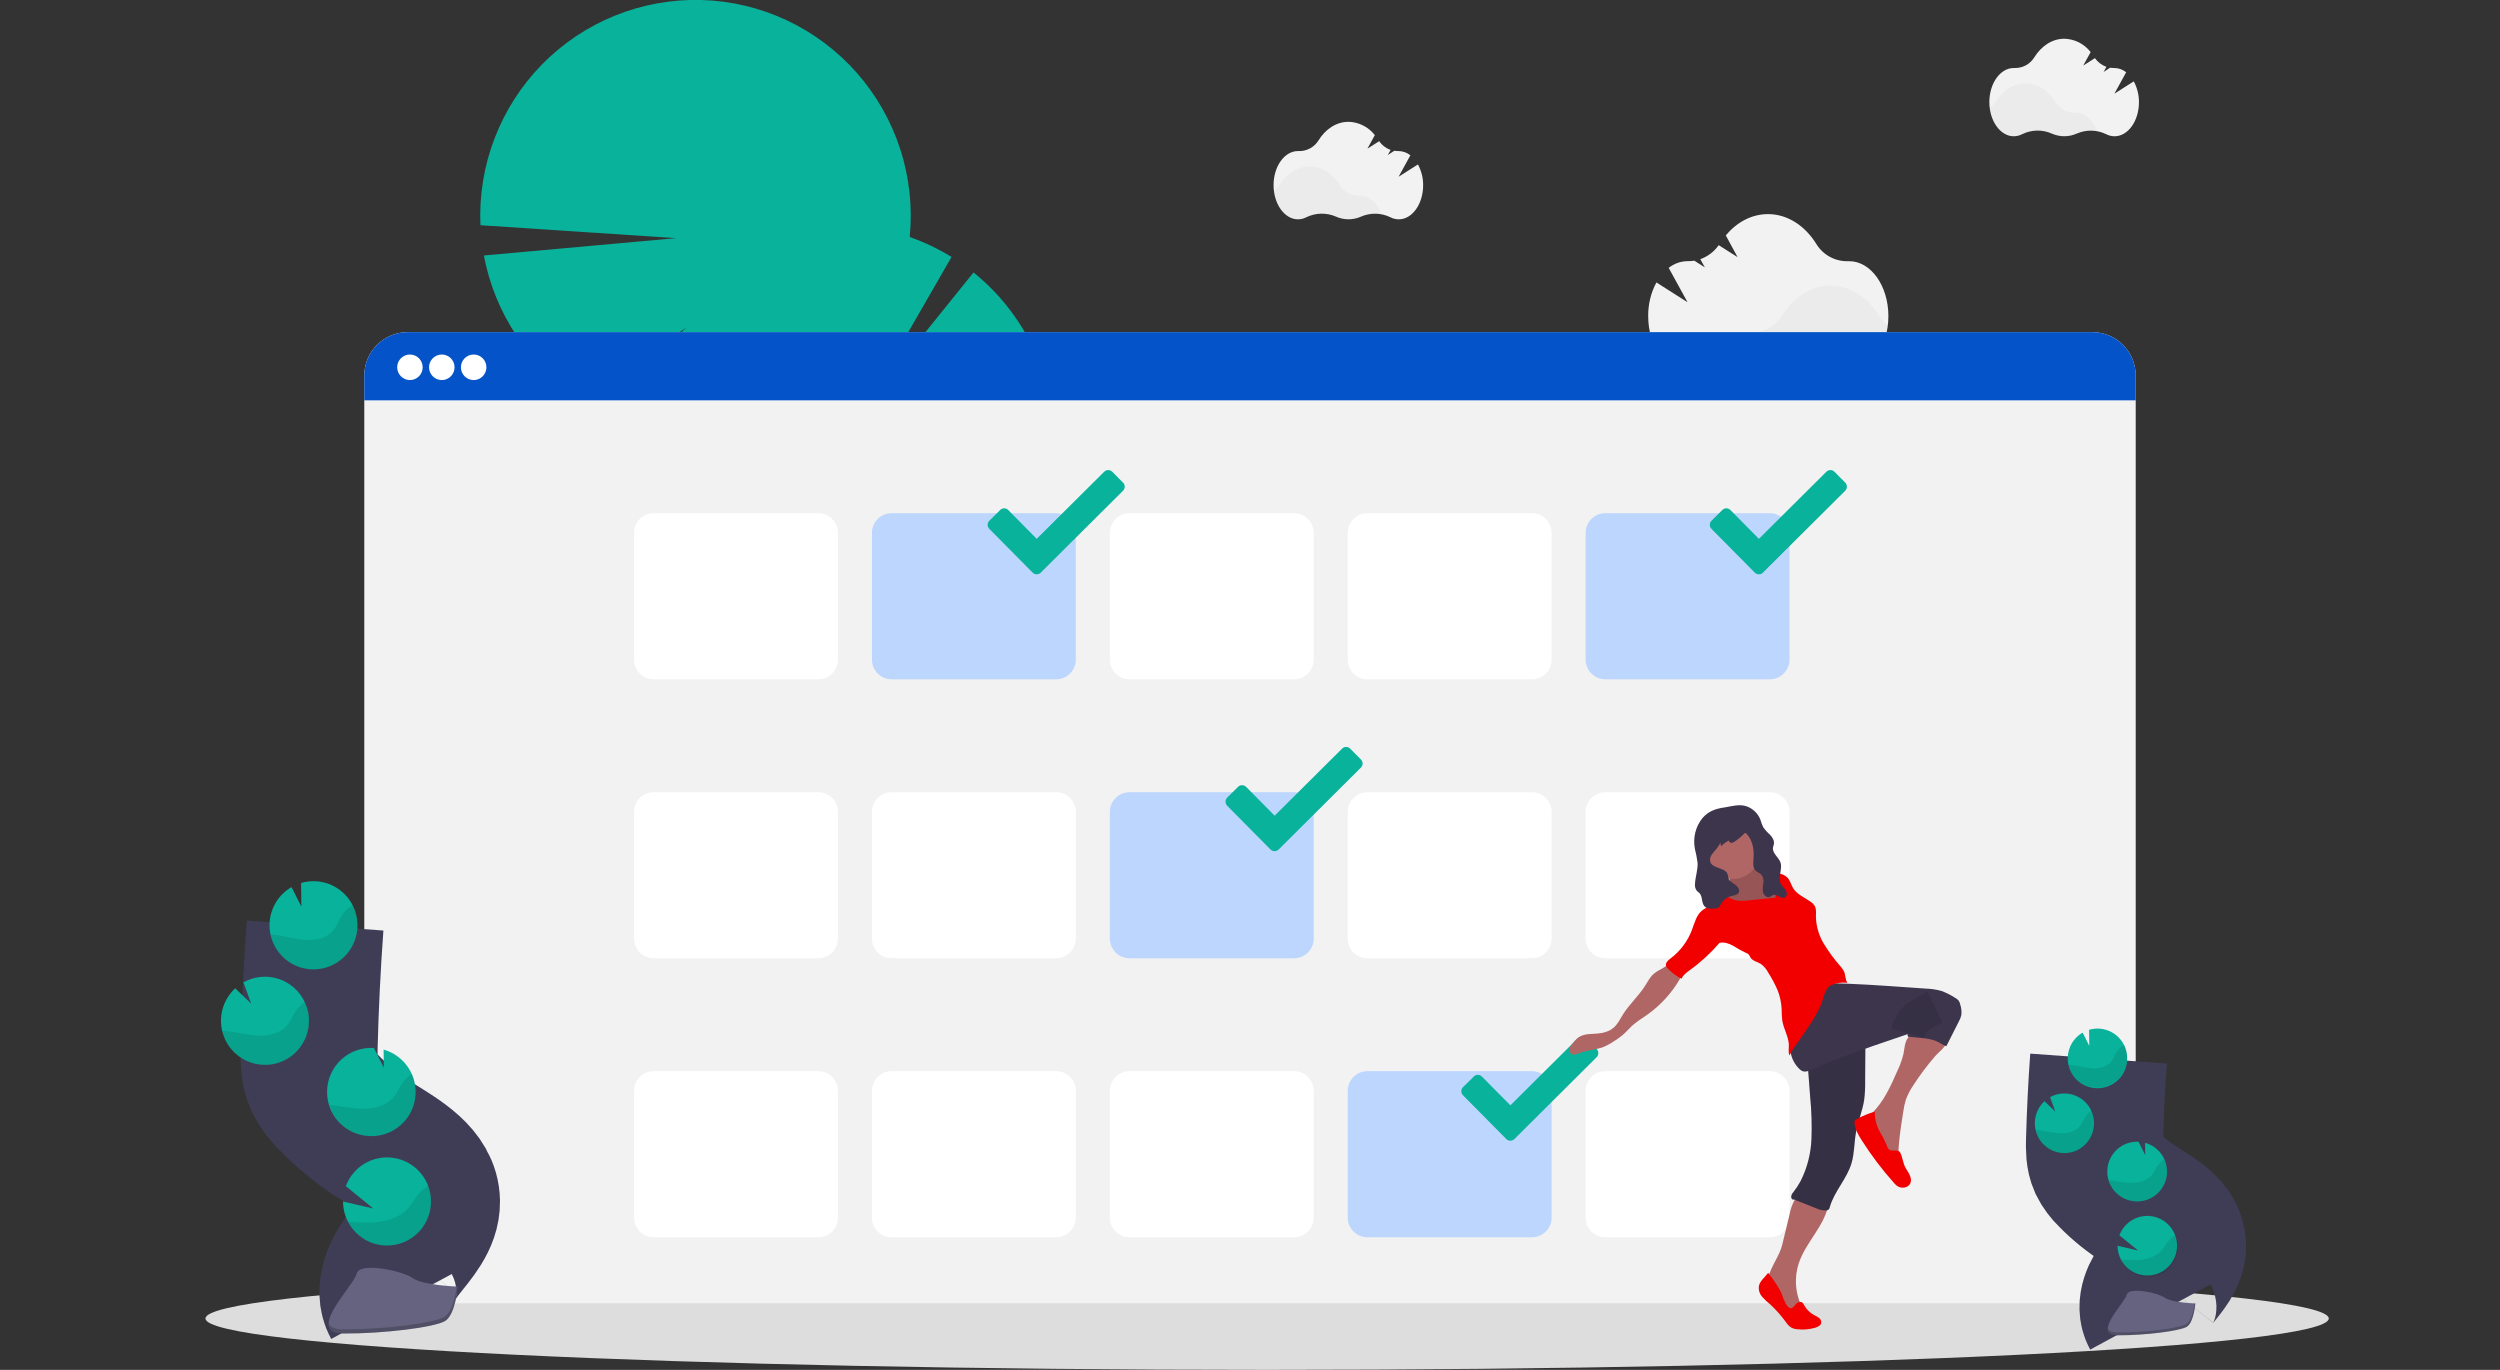 <svg width="73" height="40" viewBox="0 0 73 40" fill="none" xmlns="http://www.w3.org/2000/svg">
<rect x="0" y="0" width="73" height="40" fill="#333333" stroke="none"/>
<g clip-path="url(#clip0)">
<path d="M28.427 7.955L25.264 11.883L27.785 7.503C27.4 7.266 26.991 7.071 26.564 6.921C26.649 6.06 26.556 5.19 26.291 4.367C26.026 3.543 25.595 2.783 25.024 2.133C24.454 1.484 23.756 0.96 22.974 0.593C22.192 0.226 21.343 0.024 20.481 0C19.618 -0.023 18.759 0.132 17.959 0.455C17.158 0.779 16.433 1.264 15.827 1.881C15.222 2.498 14.75 3.234 14.441 4.041C14.131 4.849 13.991 5.713 14.029 6.577L19.742 6.954L14.129 7.46C14.287 8.304 14.616 9.107 15.095 9.82C15.573 10.533 16.192 11.14 16.913 11.604L20.041 9.57L17.439 11.908C17.697 12.041 17.964 12.156 18.238 12.252C18.1 13.659 18.438 15.07 19.196 16.261C19.955 17.452 21.091 18.352 22.421 18.818C22.315 19.892 22.486 20.975 22.917 21.964C23.348 22.952 24.025 23.813 24.883 24.464C25.741 25.115 26.752 25.535 27.818 25.682C28.884 25.829 29.97 25.7 30.971 25.306C31.027 25.552 31.125 25.788 31.262 26C31.457 26.313 31.732 26.569 32.058 26.74C32.079 27.108 32.194 27.464 32.392 27.775C32.589 28.086 32.863 28.34 33.187 28.514C33.209 28.882 33.324 29.238 33.522 29.549C33.719 29.86 33.993 30.114 34.317 30.289C34.338 30.657 34.453 31.013 34.65 31.324C34.848 31.635 35.122 31.89 35.446 32.064C35.463 32.433 35.578 32.79 35.779 33.099C36.29 33.901 37.199 34.234 37.81 33.845C38.421 33.456 38.502 32.488 37.992 31.685C37.797 31.372 37.523 31.117 37.197 30.945C37.176 30.576 37.061 30.219 36.863 29.908C36.665 29.597 36.39 29.342 36.066 29.168C36.044 28.8 35.929 28.444 35.732 28.133C35.534 27.823 35.26 27.568 34.936 27.394C34.915 27.026 34.8 26.67 34.602 26.359C34.404 26.048 34.13 25.794 33.806 25.62C33.789 25.251 33.673 24.894 33.472 24.585C33.34 24.374 33.172 24.187 32.976 24.034C33.764 23.293 34.348 22.36 34.672 21.326C34.995 20.293 35.048 19.193 34.824 18.133C34.6 17.073 34.107 16.089 33.393 15.276C32.68 14.463 31.769 13.847 30.749 13.49C30.851 12.447 30.692 11.394 30.287 10.428C29.882 9.462 29.242 8.612 28.427 7.955L28.427 7.955Z" fill="#08B29B"/>
<path d="M41.404 4.802L40.84 5.16L41.183 4.535C41.086 4.457 40.965 4.413 40.841 4.411H40.832C40.793 4.412 40.754 4.409 40.715 4.402L40.523 4.527L40.606 4.377C40.47 4.33 40.353 4.241 40.271 4.123L39.929 4.34L40.145 3.946C40.054 3.828 39.938 3.732 39.805 3.665C39.672 3.597 39.526 3.56 39.378 3.557C39.021 3.557 38.704 3.769 38.5 4.1C38.439 4.199 38.353 4.279 38.251 4.334C38.149 4.389 38.035 4.415 37.919 4.411H37.9C37.507 4.411 37.188 4.858 37.188 5.406C37.188 5.954 37.507 6.404 37.9 6.404C37.986 6.404 38.071 6.383 38.148 6.342C38.282 6.277 38.428 6.242 38.577 6.239C38.726 6.236 38.873 6.265 39.009 6.325C39.125 6.377 39.249 6.403 39.376 6.403C39.502 6.403 39.627 6.377 39.742 6.325C39.877 6.266 40.023 6.238 40.171 6.24C40.318 6.243 40.463 6.278 40.596 6.342C40.672 6.383 40.758 6.404 40.844 6.404C41.237 6.404 41.556 5.958 41.556 5.406C41.557 5.195 41.504 4.987 41.404 4.802Z" fill="#F2F2F2"/>
<path opacity="0.03" d="M40.34 6.262C40.135 6.223 39.923 6.246 39.731 6.329C39.615 6.38 39.491 6.407 39.364 6.407C39.238 6.407 39.114 6.38 38.998 6.329C38.862 6.269 38.714 6.239 38.565 6.242C38.416 6.245 38.27 6.28 38.136 6.345C38.06 6.386 37.975 6.407 37.888 6.408C37.538 6.408 37.248 6.055 37.187 5.59C37.257 5.539 37.316 5.476 37.362 5.403C37.567 5.072 37.884 4.86 38.24 4.86C38.596 4.86 38.91 5.07 39.114 5.397C39.175 5.496 39.261 5.577 39.362 5.633C39.464 5.689 39.579 5.718 39.695 5.717H39.704C39.983 5.712 40.221 5.936 40.34 6.262Z" fill="black"/>
<path d="M62.306 2.376L61.741 2.735L62.084 2.11C61.987 2.032 61.867 1.988 61.742 1.986H61.734C61.694 1.986 61.655 1.983 61.617 1.977L61.425 2.101L61.507 1.952C61.372 1.904 61.255 1.815 61.172 1.697L60.83 1.915L61.047 1.521C60.955 1.403 60.839 1.307 60.707 1.239C60.574 1.172 60.428 1.135 60.279 1.131C59.923 1.131 59.606 1.344 59.401 1.675C59.34 1.773 59.255 1.854 59.153 1.909C59.051 1.963 58.936 1.99 58.821 1.986H58.801C58.408 1.986 58.089 2.433 58.089 2.981C58.089 3.529 58.408 3.979 58.801 3.979C58.888 3.979 58.973 3.957 59.049 3.917C59.183 3.852 59.33 3.816 59.478 3.813C59.627 3.81 59.775 3.84 59.911 3.9C60.026 3.951 60.151 3.978 60.277 3.978C60.403 3.978 60.528 3.951 60.643 3.9C60.779 3.841 60.925 3.812 61.072 3.815C61.219 3.818 61.364 3.853 61.497 3.917C61.574 3.957 61.659 3.979 61.745 3.979C62.139 3.979 62.458 3.532 62.458 2.981C62.458 2.77 62.406 2.562 62.306 2.376Z" fill="#F2F2F2"/>
<path opacity="0.03" d="M61.242 3.837C61.037 3.798 60.824 3.821 60.632 3.903C60.517 3.955 60.392 3.981 60.266 3.981C60.14 3.981 60.015 3.955 59.9 3.903C59.763 3.843 59.616 3.814 59.467 3.817C59.318 3.82 59.172 3.855 59.038 3.92C58.961 3.961 58.876 3.982 58.789 3.982C58.44 3.982 58.15 3.63 58.089 3.165C58.158 3.114 58.218 3.051 58.264 2.978C58.468 2.647 58.786 2.435 59.142 2.435C59.498 2.435 59.811 2.645 60.016 2.972C60.077 3.071 60.162 3.152 60.264 3.208C60.366 3.264 60.48 3.293 60.596 3.291H60.605C60.884 3.287 61.123 3.511 61.242 3.837Z" fill="black"/>
<path d="M48.367 8.247L49.277 8.826L48.726 7.822C48.882 7.697 49.075 7.628 49.275 7.626H49.289C49.351 7.627 49.413 7.623 49.475 7.612L49.782 7.808L49.649 7.568C49.866 7.491 50.054 7.348 50.186 7.159L50.737 7.508L50.393 6.874C50.715 6.488 51.148 6.252 51.625 6.252C52.198 6.252 52.707 6.593 53.036 7.123C53.133 7.282 53.27 7.412 53.434 7.501C53.597 7.589 53.781 7.633 53.967 7.627H53.998C54.629 7.627 55.141 8.345 55.141 9.231C55.141 10.116 54.629 10.834 53.998 10.834C53.859 10.834 53.722 10.8 53.599 10.734C53.384 10.63 53.149 10.573 52.91 10.568C52.671 10.564 52.434 10.611 52.215 10.707C52.03 10.791 51.829 10.834 51.626 10.834C51.423 10.834 51.222 10.791 51.037 10.707C50.819 10.613 50.585 10.567 50.348 10.571C50.111 10.576 49.878 10.632 49.665 10.734C49.543 10.798 49.408 10.831 49.271 10.832C48.639 10.832 48.127 10.114 48.127 9.228C48.124 8.886 48.206 8.549 48.367 8.247Z" fill="#F2F2F2"/>
<path opacity="0.03" d="M50.076 10.596C50.406 10.533 50.747 10.57 51.056 10.703C51.241 10.786 51.442 10.829 51.645 10.829C51.848 10.829 52.049 10.786 52.234 10.703C52.453 10.606 52.691 10.559 52.929 10.563C53.169 10.568 53.404 10.625 53.619 10.729C53.741 10.794 53.878 10.829 54.017 10.829C54.578 10.829 55.045 10.263 55.142 9.515C55.03 9.433 54.935 9.33 54.862 9.212C54.532 8.681 54.023 8.341 53.451 8.341C52.878 8.341 52.376 8.678 52.047 9.204C51.949 9.363 51.811 9.493 51.648 9.583C51.485 9.673 51.302 9.719 51.116 9.718H51.102C50.652 9.713 50.265 10.073 50.076 10.596Z" fill="black"/>
<path d="M37 40C54.121 40 68 39.328 68 38.5C68 37.672 54.121 37 37 37C19.879 37 6 37.672 6 38.5C6 39.328 19.879 40 37 40Z" fill="#DDDDDD"/>
<path d="M61.097 9.699H11.903C11.204 9.699 10.637 10.268 10.637 10.969V36.787C10.637 37.488 11.204 38.056 11.903 38.056H61.097C61.796 38.056 62.363 37.488 62.363 36.787V10.969C62.363 10.268 61.796 9.699 61.097 9.699Z" fill="#F2F2F2"/>
<path d="M62.363 10.969V11.689H10.637V10.969C10.637 10.632 10.77 10.309 11.008 10.071C11.245 9.833 11.567 9.699 11.903 9.699H61.097C61.433 9.699 61.755 9.833 61.992 10.071C62.23 10.309 62.363 10.632 62.363 10.969Z" fill="#0553C8"/>
<path d="M11.97 11.098C12.176 11.098 12.342 10.931 12.342 10.725C12.342 10.519 12.176 10.352 11.97 10.352C11.765 10.352 11.598 10.519 11.598 10.725C11.598 10.931 11.765 11.098 11.97 11.098Z" fill="white"/>
<path d="M12.901 11.098C13.106 11.098 13.273 10.931 13.273 10.725C13.273 10.519 13.106 10.352 12.901 10.352C12.695 10.352 12.528 10.519 12.528 10.725C12.528 10.931 12.695 11.098 12.901 11.098Z" fill="white"/>
<path d="M13.831 11.098C14.037 11.098 14.203 10.931 14.203 10.725C14.203 10.519 14.037 10.352 13.831 10.352C13.625 10.352 13.459 10.519 13.459 10.725C13.459 10.931 13.625 11.098 13.831 11.098Z" fill="white"/>
<path d="M23.892 14.985H19.09C18.771 14.985 18.514 15.244 18.514 15.563V19.258C18.514 19.577 18.771 19.836 19.09 19.836H23.892C24.21 19.836 24.468 19.577 24.468 19.258V15.563C24.468 15.244 24.21 14.985 23.892 14.985Z" fill="white"/>
<path d="M30.838 14.985H26.036C25.718 14.985 25.46 15.244 25.46 15.563V19.258C25.46 19.577 25.718 19.836 26.036 19.836H30.838C31.156 19.836 31.414 19.577 31.414 19.258V15.563C31.414 15.244 31.156 14.985 30.838 14.985Z" fill="#BDD6FD"/>
<path d="M37.785 14.985H32.983C32.665 14.985 32.407 15.244 32.407 15.563V19.258C32.407 19.577 32.665 19.836 32.983 19.836H37.785C38.103 19.836 38.361 19.577 38.361 19.258V15.563C38.361 15.244 38.103 14.985 37.785 14.985Z" fill="white"/>
<path d="M44.731 14.985H39.929C39.611 14.985 39.353 15.244 39.353 15.563V19.258C39.353 19.577 39.611 19.836 39.929 19.836H44.731C45.049 19.836 45.307 19.577 45.307 19.258V15.563C45.307 15.244 45.049 14.985 44.731 14.985Z" fill="white"/>
<path d="M51.677 14.985H46.876C46.557 14.985 46.3 15.244 46.3 15.563V19.258C46.3 19.577 46.557 19.836 46.876 19.836H51.677C51.996 19.836 52.254 19.577 52.254 19.258V15.563C52.254 15.244 51.996 14.985 51.677 14.985Z" fill="#BDD6FD"/>
<path d="M23.892 23.132H19.09C18.771 23.132 18.514 23.39 18.514 23.71V27.405C18.514 27.724 18.771 27.982 19.09 27.982H23.892C24.21 27.982 24.468 27.724 24.468 27.405V23.71C24.468 23.39 24.21 23.132 23.892 23.132Z" fill="white"/>
<path d="M30.838 23.132H26.036C25.718 23.132 25.46 23.39 25.46 23.71V27.405C25.46 27.724 25.718 27.982 26.036 27.982H30.838C31.156 27.982 31.414 27.724 31.414 27.405V23.71C31.414 23.39 31.156 23.132 30.838 23.132Z" fill="white"/>
<path d="M37.785 23.132H32.983C32.665 23.132 32.407 23.39 32.407 23.71V27.405C32.407 27.724 32.665 27.982 32.983 27.982H37.785C38.103 27.982 38.361 27.724 38.361 27.405V23.71C38.361 23.39 38.103 23.132 37.785 23.132Z" fill="#BDD6FD"/>
<path d="M44.731 23.132H39.929C39.611 23.132 39.353 23.39 39.353 23.71V27.405C39.353 27.724 39.611 27.982 39.929 27.982H44.731C45.049 27.982 45.307 27.724 45.307 27.405V23.71C45.307 23.39 45.049 23.132 44.731 23.132Z" fill="white"/>
<path d="M51.677 23.132H46.876C46.557 23.132 46.3 23.39 46.3 23.71V27.405C46.3 27.724 46.557 27.982 46.876 27.982H51.677C51.996 27.982 52.254 27.724 52.254 27.405V23.71C52.254 23.39 51.996 23.132 51.677 23.132Z" fill="white"/>
<path d="M23.892 31.278H19.09C18.771 31.278 18.514 31.537 18.514 31.856V35.551C18.514 35.87 18.771 36.129 19.09 36.129H23.892C24.21 36.129 24.468 35.87 24.468 35.551V31.856C24.468 31.537 24.21 31.278 23.892 31.278Z" fill="white"/>
<path d="M30.838 31.278H26.036C25.718 31.278 25.46 31.537 25.46 31.856V35.551C25.46 35.87 25.718 36.129 26.036 36.129H30.838C31.156 36.129 31.414 35.87 31.414 35.551V31.856C31.414 31.537 31.156 31.278 30.838 31.278Z" fill="white"/>
<path d="M37.785 31.278H32.983C32.665 31.278 32.407 31.537 32.407 31.856V35.551C32.407 35.87 32.665 36.129 32.983 36.129H37.785C38.103 36.129 38.361 35.87 38.361 35.551V31.856C38.361 31.537 38.103 31.278 37.785 31.278Z" fill="white"/>
<path d="M44.731 31.278H39.929C39.611 31.278 39.353 31.537 39.353 31.856V35.551C39.353 35.87 39.611 36.129 39.929 36.129H44.731C45.049 36.129 45.307 35.87 45.307 35.551V31.856C45.307 31.537 45.049 31.278 44.731 31.278Z" fill="#BDD6FD"/>
<path d="M51.677 31.278H46.876C46.557 31.278 46.3 31.537 46.3 31.856V35.551C46.3 35.87 46.557 36.129 46.876 36.129H51.677C51.996 36.129 52.254 35.87 52.254 35.551V31.856C52.254 31.537 51.996 31.278 51.677 31.278Z" fill="white"/>
<path d="M32.792 14.092L32.478 13.775C32.463 13.76 32.445 13.747 32.424 13.739C32.404 13.73 32.382 13.726 32.36 13.726C32.338 13.726 32.317 13.73 32.296 13.739C32.276 13.747 32.258 13.76 32.242 13.775L30.272 15.734L29.439 14.892C29.424 14.876 29.406 14.864 29.386 14.855C29.366 14.847 29.344 14.843 29.322 14.843C29.3 14.843 29.279 14.847 29.259 14.855C29.238 14.864 29.22 14.876 29.205 14.892L28.888 15.206C28.857 15.238 28.839 15.28 28.839 15.325C28.839 15.369 28.857 15.412 28.888 15.443L30.153 16.721C30.184 16.753 30.227 16.77 30.271 16.77C30.315 16.77 30.358 16.753 30.39 16.721L32.792 14.33C32.808 14.314 32.821 14.296 32.829 14.275C32.837 14.255 32.842 14.233 32.842 14.211C32.842 14.189 32.837 14.167 32.829 14.146C32.821 14.126 32.808 14.108 32.792 14.092Z" fill="#08B29B"/>
<path d="M53.88 14.092L53.566 13.775C53.55 13.76 53.532 13.747 53.512 13.739C53.492 13.73 53.47 13.726 53.448 13.726C53.426 13.726 53.404 13.73 53.384 13.739C53.364 13.747 53.345 13.76 53.33 13.775L51.36 15.734L50.527 14.892C50.512 14.876 50.493 14.864 50.473 14.855C50.453 14.847 50.431 14.843 50.41 14.843C50.388 14.843 50.366 14.847 50.346 14.855C50.326 14.864 50.308 14.876 50.292 14.892L49.975 15.206C49.944 15.238 49.927 15.28 49.927 15.325C49.927 15.369 49.944 15.412 49.975 15.443L51.24 16.721C51.272 16.753 51.314 16.77 51.359 16.77C51.403 16.77 51.446 16.753 51.477 16.721L53.88 14.33C53.895 14.314 53.908 14.296 53.916 14.275C53.925 14.255 53.929 14.233 53.929 14.211C53.929 14.189 53.925 14.167 53.916 14.146C53.908 14.126 53.895 14.108 53.88 14.092Z" fill="#08B29B"/>
<path d="M39.739 22.177L39.425 21.86C39.41 21.844 39.391 21.832 39.371 21.823C39.35 21.815 39.329 21.811 39.307 21.811C39.285 21.811 39.263 21.815 39.243 21.823C39.222 21.832 39.204 21.844 39.189 21.86L37.219 23.818L36.386 22.976C36.37 22.961 36.352 22.948 36.332 22.94C36.312 22.932 36.291 22.927 36.269 22.927C36.247 22.927 36.225 22.932 36.205 22.94C36.185 22.948 36.167 22.961 36.151 22.976L35.834 23.29C35.803 23.322 35.786 23.365 35.786 23.409C35.786 23.453 35.803 23.496 35.834 23.528L37.099 24.806C37.131 24.837 37.173 24.855 37.218 24.855C37.262 24.855 37.304 24.837 37.336 24.806L39.739 22.414C39.755 22.399 39.767 22.38 39.776 22.36C39.784 22.339 39.788 22.317 39.788 22.295C39.788 22.273 39.784 22.251 39.776 22.231C39.767 22.21 39.755 22.192 39.739 22.177Z" fill="#08B29B"/>
<path d="M46.623 30.634L46.309 30.317C46.294 30.302 46.276 30.289 46.255 30.281C46.235 30.272 46.213 30.268 46.191 30.268C46.169 30.268 46.148 30.272 46.127 30.281C46.107 30.289 46.089 30.302 46.073 30.317L44.103 32.276L43.27 31.434C43.255 31.418 43.237 31.406 43.217 31.398C43.197 31.389 43.175 31.385 43.153 31.385C43.131 31.385 43.11 31.389 43.09 31.398C43.069 31.406 43.051 31.418 43.036 31.434L42.719 31.745C42.688 31.776 42.67 31.819 42.67 31.863C42.67 31.908 42.688 31.951 42.719 31.982L43.984 33.26C44.015 33.291 44.058 33.309 44.102 33.309C44.146 33.309 44.189 33.291 44.221 33.26L46.623 30.869C46.654 30.837 46.671 30.795 46.671 30.751C46.671 30.707 46.654 30.665 46.623 30.634Z" fill="#08B29B"/>
<path d="M62.791 38.456C62.605 38.113 62.816 37.693 63.057 37.387C63.298 37.082 63.591 36.766 63.585 36.374C63.576 35.815 62.983 35.484 62.51 35.187C62.159 34.967 61.835 34.706 61.545 34.409C61.424 34.295 61.323 34.16 61.249 34.011C61.151 33.792 61.153 33.544 61.159 33.304C61.181 32.506 61.22 31.708 61.278 30.911" stroke="#3F3D56" stroke-width="4" stroke-miterlimit="10"/>
<path d="M60.379 30.867C60.385 30.721 60.428 30.579 60.504 30.454C60.58 30.329 60.686 30.225 60.813 30.152L61.007 30.539L61.001 30.07C61.094 30.043 61.191 30.031 61.288 30.035C61.46 30.044 61.625 30.103 61.763 30.205C61.901 30.308 62.005 30.449 62.063 30.611C62.121 30.772 62.13 30.948 62.089 31.115C62.047 31.282 61.958 31.433 61.831 31.549C61.704 31.665 61.546 31.74 61.376 31.766C61.207 31.792 61.033 31.767 60.878 31.694C60.722 31.621 60.592 31.503 60.503 31.356C60.414 31.209 60.371 31.039 60.379 30.867Z" fill="#08B29B"/>
<path d="M61.929 36.774C62.02 36.952 62.17 37.092 62.352 37.172C62.535 37.252 62.739 37.267 62.931 37.215C63.123 37.162 63.291 37.044 63.407 36.882C63.523 36.719 63.58 36.522 63.568 36.323C63.556 36.123 63.476 35.934 63.341 35.787C63.207 35.64 63.026 35.543 62.829 35.514C62.632 35.484 62.431 35.524 62.259 35.625C62.088 35.727 61.956 35.884 61.887 36.072L62.431 36.515L61.832 36.376C61.833 36.515 61.866 36.651 61.929 36.774Z" fill="#08B29B"/>
<path d="M62.363 35.08C62.577 35.091 62.788 35.022 62.954 34.887C63.121 34.752 63.232 34.56 63.266 34.348C63.299 34.136 63.254 33.919 63.138 33.738C63.021 33.558 62.843 33.427 62.636 33.37L62.641 33.73L62.444 33.338C62.33 33.333 62.215 33.35 62.108 33.389C62 33.427 61.901 33.487 61.817 33.564C61.732 33.642 61.664 33.735 61.615 33.839C61.567 33.942 61.539 34.055 61.534 34.169C61.529 34.27 61.541 34.371 61.571 34.467C61.624 34.639 61.729 34.79 61.87 34.899C62.012 35.009 62.184 35.072 62.363 35.08Z" fill="#08B29B"/>
<path d="M60.247 33.67C60.381 33.675 60.514 33.649 60.636 33.594C60.757 33.539 60.865 33.456 60.95 33.352C61.035 33.249 61.095 33.127 61.125 32.996C61.155 32.866 61.155 32.73 61.124 32.599C61.093 32.469 61.033 32.347 60.947 32.244C60.862 32.141 60.754 32.059 60.632 32.005C60.51 31.95 60.377 31.924 60.243 31.93C60.11 31.935 59.979 31.972 59.862 32.036L60.016 32.459L59.699 32.154C59.53 32.31 59.429 32.527 59.418 32.757C59.414 32.838 59.422 32.919 59.44 32.998C59.483 33.183 59.585 33.348 59.731 33.47C59.877 33.591 60.058 33.661 60.247 33.67Z" fill="#08B29B"/>
<path opacity="0.1" d="M60.495 31.1C60.696 31.122 60.891 31.184 61.093 31.197C61.295 31.209 61.516 31.161 61.644 31.004C61.712 30.919 61.747 30.812 61.804 30.72C61.859 30.634 61.935 30.563 62.024 30.513C62.077 30.623 62.105 30.743 62.109 30.865C62.112 30.987 62.09 31.108 62.043 31.221C61.997 31.334 61.927 31.435 61.839 31.519C61.751 31.603 61.646 31.668 61.531 31.709C61.417 31.75 61.295 31.766 61.173 31.756C61.052 31.747 60.934 31.712 60.827 31.654C60.72 31.596 60.626 31.516 60.552 31.419C60.478 31.322 60.425 31.211 60.397 31.092C60.43 31.093 60.462 31.096 60.495 31.1Z" fill="black"/>
<path opacity="0.1" d="M60.247 33.67C60.397 33.678 60.547 33.646 60.681 33.578C60.815 33.511 60.93 33.409 61.013 33.284C61.097 33.158 61.146 33.014 61.157 32.863C61.168 32.713 61.14 32.562 61.075 32.426C61.006 32.473 60.947 32.532 60.9 32.602C60.838 32.696 60.8 32.804 60.728 32.89C60.592 33.05 60.361 33.102 60.15 33.093C59.94 33.084 59.737 33.023 59.53 33.004C59.501 33.004 59.472 33 59.442 32.999C59.485 33.183 59.587 33.349 59.732 33.47C59.878 33.591 60.058 33.661 60.247 33.67Z" fill="black"/>
<path opacity="0.1" d="M62.363 35.08C62.512 35.087 62.66 35.056 62.794 34.99C62.927 34.924 63.041 34.824 63.125 34.7C63.209 34.577 63.259 34.434 63.272 34.285C63.285 34.137 63.26 33.987 63.198 33.851C63.126 33.898 63.063 33.958 63.012 34.028C62.944 34.124 62.902 34.234 62.826 34.322C62.679 34.487 62.432 34.544 62.21 34.539C61.988 34.535 61.786 34.482 61.572 34.465C61.625 34.637 61.729 34.788 61.87 34.898C62.012 35.008 62.184 35.072 62.363 35.08Z" fill="black"/>
<path opacity="0.1" d="M61.929 36.775C62.023 36.986 62.197 37.15 62.413 37.233C62.628 37.315 62.867 37.309 63.078 37.214C63.288 37.12 63.453 36.945 63.535 36.729C63.617 36.513 63.61 36.273 63.516 36.062C63.444 36.109 63.38 36.167 63.325 36.233C63.242 36.334 63.188 36.449 63.092 36.544C62.914 36.72 62.627 36.793 62.371 36.799C62.223 36.8 62.076 36.791 61.929 36.775Z" fill="black"/>
<path d="M64.104 38.061C64.104 38.061 63.417 38.04 63.21 37.892C63.003 37.744 62.155 37.568 62.102 37.805C62.049 38.042 61.069 38.986 61.845 38.99C62.62 38.994 63.647 38.866 63.854 38.742C64.061 38.617 64.104 38.061 64.104 38.061Z" fill="#656380"/>
<path opacity="0.2" d="M61.831 38.908C62.607 38.914 63.633 38.787 63.84 38.659C63.998 38.563 64.06 38.218 64.081 38.059H64.104C64.104 38.059 64.061 38.615 63.856 38.743C63.651 38.871 62.623 38.997 61.847 38.992C61.623 38.992 61.546 38.91 61.55 38.792C61.579 38.862 61.664 38.905 61.831 38.908Z" fill="black"/>
<path d="M11.43 38.15C11.158 37.645 11.467 37.026 11.821 36.575C12.176 36.124 12.609 35.656 12.6 35.082C12.587 34.257 11.713 33.77 11.015 33.332C10.497 33.008 10.02 32.623 9.592 32.185C9.415 32.017 9.268 31.818 9.158 31.599C9.014 31.276 9.018 30.909 9.027 30.555C9.057 29.378 9.115 28.201 9.201 27.026" stroke="#3F3D56" stroke-width="4" stroke-miterlimit="10"/>
<path d="M7.871 26.961C7.881 26.745 7.944 26.535 8.056 26.35C8.168 26.165 8.325 26.011 8.512 25.903L8.8 26.474L8.791 25.783C9.052 25.706 9.331 25.714 9.587 25.806C9.843 25.899 10.064 26.07 10.216 26.296C10.369 26.522 10.446 26.79 10.437 27.063C10.427 27.336 10.332 27.599 10.164 27.813C9.995 28.028 9.764 28.183 9.502 28.257C9.24 28.331 8.961 28.32 8.706 28.225C8.451 28.13 8.233 27.956 8.083 27.728C7.933 27.5 7.859 27.231 7.871 26.958V26.961Z" fill="#08B29B"/>
<path d="M10.16 35.671C10.295 35.934 10.516 36.142 10.785 36.261C11.055 36.379 11.357 36.401 11.641 36.323C11.925 36.245 12.173 36.072 12.345 35.832C12.516 35.592 12.6 35.3 12.582 35.005C12.565 34.711 12.447 34.431 12.248 34.214C12.049 33.996 11.781 33.853 11.49 33.81C11.199 33.767 10.902 33.825 10.648 33.975C10.395 34.125 10.201 34.358 10.098 34.635L10.9 35.289L10.017 35.084C10.017 35.288 10.066 35.49 10.16 35.671Z" fill="#08B29B"/>
<path d="M10.794 33.173C11.109 33.187 11.418 33.085 11.662 32.885C11.907 32.686 12.069 32.404 12.12 32.092C12.17 31.78 12.104 31.461 11.935 31.194C11.765 30.928 11.504 30.734 11.201 30.648L11.208 31.178L10.917 30.601H10.914C10.744 30.59 10.574 30.614 10.413 30.67C10.252 30.726 10.104 30.814 9.977 30.927C9.85 31.041 9.748 31.18 9.675 31.334C9.601 31.488 9.56 31.655 9.552 31.826C9.544 31.996 9.57 32.167 9.628 32.327C9.687 32.488 9.776 32.635 9.892 32.76C10.008 32.885 10.147 32.986 10.302 33.057C10.457 33.128 10.624 33.167 10.794 33.173Z" fill="#08B29B"/>
<path d="M7.678 31.093C8.018 31.109 8.351 30.989 8.602 30.759C8.854 30.529 9.004 30.209 9.02 29.868C9.03 29.657 8.988 29.448 8.896 29.258C8.821 29.098 8.714 28.955 8.582 28.839C8.449 28.723 8.295 28.635 8.127 28.581C7.959 28.527 7.782 28.509 7.607 28.527C7.432 28.544 7.262 28.598 7.108 28.685L7.335 29.307L6.868 28.858C6.682 29.03 6.55 29.253 6.489 29.5C6.429 29.746 6.443 30.006 6.529 30.244C6.615 30.483 6.77 30.691 6.974 30.842C7.178 30.993 7.421 31.08 7.675 31.092L7.678 31.093Z" fill="#08B29B"/>
<path opacity="0.1" d="M8.044 27.303C8.34 27.336 8.629 27.427 8.926 27.447C9.223 27.466 9.55 27.394 9.737 27.162C9.839 27.038 9.889 26.88 9.975 26.743C10.056 26.616 10.167 26.512 10.298 26.438C10.381 26.601 10.428 26.78 10.436 26.963C10.444 27.146 10.414 27.328 10.346 27.498C10.278 27.668 10.175 27.822 10.044 27.949C9.912 28.076 9.755 28.173 9.583 28.234C9.411 28.295 9.228 28.319 9.046 28.304C8.864 28.288 8.688 28.235 8.528 28.145C8.369 28.056 8.23 27.934 8.122 27.787C8.013 27.64 7.937 27.471 7.899 27.292C7.947 27.294 7.996 27.298 8.044 27.303Z" fill="black"/>
<path opacity="0.1" d="M7.678 31.094C8.018 31.109 8.351 30.989 8.602 30.759C8.854 30.529 9.004 30.209 9.021 29.868C9.03 29.657 8.988 29.448 8.896 29.258C8.795 29.327 8.707 29.414 8.638 29.517C8.547 29.655 8.491 29.815 8.384 29.942C8.184 30.178 7.843 30.253 7.533 30.24C7.224 30.228 6.924 30.138 6.616 30.11C6.573 30.106 6.53 30.103 6.486 30.102C6.55 30.375 6.701 30.619 6.916 30.798C7.131 30.977 7.399 31.081 7.678 31.094Z" fill="black"/>
<path opacity="0.1" d="M10.794 33.172C11.013 33.183 11.232 33.137 11.428 33.038C11.624 32.94 11.792 32.793 11.915 32.612C12.039 32.43 12.114 32.219 12.133 32C12.152 31.781 12.115 31.561 12.025 31.36C11.92 31.43 11.828 31.519 11.755 31.622C11.655 31.763 11.593 31.926 11.475 32.057C11.259 32.299 10.895 32.385 10.567 32.377C10.249 32.37 9.943 32.292 9.627 32.268C9.705 32.52 9.859 32.743 10.068 32.905C10.277 33.067 10.531 33.16 10.794 33.172Z" fill="black"/>
<path opacity="0.1" d="M10.16 35.671C10.311 35.964 10.567 36.187 10.877 36.296C11.187 36.405 11.527 36.391 11.826 36.256C12.126 36.122 12.363 35.877 12.488 35.573C12.614 35.269 12.618 34.928 12.501 34.621C12.395 34.689 12.3 34.773 12.218 34.869C12.094 35.019 12.016 35.188 11.875 35.327C11.612 35.585 11.189 35.691 10.812 35.7C10.594 35.703 10.377 35.694 10.16 35.671Z" fill="black"/>
<path d="M13.366 37.568C13.366 37.568 12.353 37.537 12.047 37.319C11.741 37.102 10.489 36.841 10.414 37.191C10.338 37.54 8.891 38.932 10.034 38.939C11.178 38.946 12.692 38.76 12.997 38.574C13.301 38.387 13.366 37.568 13.366 37.568Z" fill="#656380"/>
<path opacity="0.2" d="M10.017 38.817C11.16 38.826 12.674 38.638 12.979 38.452C13.211 38.31 13.304 37.802 13.334 37.567H13.368C13.368 37.567 13.306 38.386 12.999 38.572C12.692 38.758 11.181 38.945 10.037 38.937C9.707 38.937 9.593 38.817 9.599 38.643C9.644 38.749 9.768 38.815 10.017 38.817Z" fill="black"/>
<path d="M53.417 35.049C53.407 35.075 53.4 35.103 53.397 35.131C53.299 35.782 52.731 36.263 52.524 36.888C52.391 37.294 52.417 37.736 52.597 38.123C52.63 38.178 52.649 38.239 52.654 38.302C52.654 38.364 52.604 38.432 52.541 38.426C52.391 38.416 52.273 38.302 52.148 38.221C51.991 38.124 51.855 37.997 51.747 37.848C51.693 37.773 51.655 37.688 51.635 37.597C51.615 37.508 51.612 37.414 51.628 37.324C51.703 36.984 51.962 36.681 52.042 36.343L52.254 35.465C52.282 35.3 52.341 35.141 52.427 34.997C52.461 34.94 52.512 34.896 52.574 34.873C52.61 34.864 52.647 34.861 52.684 34.864C52.929 34.874 53.184 34.967 53.417 35.049Z" fill="#B16666"/>
<path d="M52.548 38.02C52.571 38.015 52.594 38.017 52.615 38.025C52.644 38.044 52.665 38.072 52.677 38.105C52.744 38.229 52.846 38.331 52.969 38.399C53.019 38.421 53.067 38.448 53.112 38.48C53.134 38.496 53.152 38.517 53.164 38.542C53.176 38.566 53.182 38.594 53.181 38.621C53.171 38.703 53.082 38.746 53.004 38.77C52.836 38.819 52.661 38.834 52.487 38.815C52.422 38.812 52.358 38.794 52.301 38.763C52.244 38.724 52.196 38.675 52.157 38.617C52.022 38.429 51.868 38.255 51.699 38.096C51.612 38.028 51.532 37.953 51.458 37.871C51.421 37.83 51.393 37.782 51.376 37.73C51.358 37.678 51.352 37.623 51.357 37.568C51.381 37.406 51.534 37.3 51.63 37.168C51.784 37.367 51.94 37.569 52.034 37.803C52.065 37.897 52.104 37.988 52.149 38.076C52.194 38.149 52.257 38.233 52.336 38.185C52.414 38.138 52.434 38.04 52.548 38.02Z" fill="#F20000"/>
<path d="M54.413 30.278C54.459 30.395 54.478 30.521 54.468 30.646L54.462 31.574C54.466 31.755 54.456 31.936 54.434 32.115C54.385 32.438 54.253 32.743 54.195 33.064C54.14 33.366 54.151 33.679 54.062 33.973C53.925 34.428 53.56 34.788 53.431 35.245C53.427 35.273 53.414 35.299 53.395 35.319C53.38 35.331 53.362 35.339 53.343 35.342C53.24 35.351 53.137 35.332 53.044 35.286L52.378 35.023C52.332 35.043 52.3 34.99 52.303 34.939C52.31 34.889 52.334 34.843 52.369 34.807C52.45 34.703 52.522 34.592 52.584 34.475C52.77 34.102 52.875 33.693 52.894 33.276C52.91 32.861 52.898 32.445 52.857 32.032C52.834 31.733 52.812 31.434 52.789 31.135C52.778 30.993 52.77 30.839 52.851 30.72C52.931 30.601 53.069 30.552 53.201 30.511C53.595 30.389 54.001 30.311 54.413 30.278Z" fill="#3C354C"/>
<path opacity="0.1" d="M54.413 30.278C54.459 30.395 54.478 30.521 54.468 30.646L54.462 31.574C54.466 31.755 54.456 31.936 54.434 32.115C54.385 32.438 54.253 32.743 54.195 33.064C54.14 33.366 54.151 33.679 54.062 33.973C53.925 34.428 53.56 34.788 53.431 35.245C53.427 35.273 53.414 35.299 53.395 35.319C53.38 35.331 53.362 35.339 53.343 35.342C53.24 35.351 53.137 35.332 53.044 35.286L52.378 35.023C52.332 35.043 52.3 34.99 52.303 34.939C52.31 34.889 52.334 34.843 52.369 34.807C52.45 34.703 52.522 34.592 52.584 34.475C52.77 34.102 52.875 33.693 52.894 33.276C52.91 32.861 52.898 32.445 52.857 32.032C52.834 31.733 52.812 31.434 52.789 31.135C52.778 30.993 52.77 30.839 52.851 30.72C52.931 30.601 53.069 30.552 53.201 30.511C53.595 30.389 54.001 30.311 54.413 30.278Z" fill="black"/>
<path d="M55.873 31.684C55.781 31.818 55.706 31.962 55.65 32.114C55.616 32.229 55.591 32.345 55.575 32.464C55.488 33.013 55.401 33.567 55.434 34.122C55.38 34.135 55.324 34.134 55.27 34.121C55.216 34.107 55.166 34.081 55.124 34.044C55.041 33.97 54.972 33.881 54.921 33.781C54.858 33.674 54.802 33.562 54.754 33.447C54.648 33.188 54.594 32.911 54.596 32.632C54.594 32.609 54.598 32.586 54.607 32.565C54.616 32.55 54.627 32.537 54.64 32.526C55.004 32.18 55.214 31.706 55.414 31.245C55.486 31.094 55.542 30.936 55.581 30.774C55.613 30.61 55.616 30.428 55.719 30.297C55.812 30.18 55.968 30.131 56.113 30.11C56.218 30.092 56.327 30.096 56.43 30.124C56.543 30.158 56.81 30.291 56.826 30.425C56.841 30.558 56.603 30.729 56.526 30.818C56.288 31.091 56.069 31.38 55.873 31.684Z" fill="#B16666"/>
<path d="M55.651 34.117C55.731 34.25 55.842 34.399 55.785 34.544C55.729 34.688 55.522 34.72 55.398 34.631C55.362 34.604 55.33 34.573 55.301 34.538C54.959 34.155 54.648 33.744 54.371 33.31C54.268 33.15 54.168 32.978 54.15 32.788C54.147 32.766 54.15 32.745 54.159 32.725C54.171 32.708 54.188 32.693 54.207 32.684C54.377 32.588 54.557 32.513 54.744 32.46C54.74 32.673 54.795 32.883 54.903 33.067C54.982 33.2 55.051 33.339 55.108 33.482C55.15 33.587 55.194 33.595 55.302 33.596C55.389 33.596 55.452 33.585 55.494 33.674C55.561 33.814 55.566 33.974 55.651 34.117Z" fill="#F20000"/>
<path d="M53.327 28.706C54.124 28.719 54.921 28.775 55.716 28.831L56.234 28.867C56.386 28.872 56.537 28.894 56.684 28.934C56.825 28.985 56.959 29.052 57.084 29.133C57.127 29.155 57.165 29.185 57.196 29.222C57.219 29.26 57.235 29.302 57.243 29.347C57.272 29.439 57.282 29.537 57.272 29.634C57.257 29.703 57.231 29.77 57.196 29.831L56.833 30.549C56.717 30.511 56.627 30.435 56.514 30.39C56.377 30.344 56.235 30.317 56.091 30.309L55.714 30.272C55.702 30.249 55.698 30.223 55.703 30.197C55.372 30.313 55.042 30.421 54.711 30.536C54.103 30.748 53.494 30.961 52.909 31.23C52.822 31.27 52.722 31.311 52.634 31.278C52.602 31.264 52.573 31.245 52.548 31.22C52.403 31.082 52.309 30.899 52.281 30.7C52.253 30.503 52.256 30.302 52.29 30.106C52.345 29.701 52.468 29.278 52.776 29.011C52.94 28.866 53.111 28.701 53.327 28.706Z" fill="#3C354C"/>
<path opacity="0.1" d="M56.5 29.405C56.321 29.492 56.15 29.593 55.987 29.706C55.963 29.722 55.94 29.741 55.92 29.762C55.905 29.779 55.891 29.797 55.878 29.816C55.798 29.921 55.739 30.039 55.703 30.166" stroke="black" stroke-miterlimit="10"/>
<path d="M48.29 28.436C48.179 28.53 48.113 28.665 48.034 28.788C47.845 29.087 47.573 29.327 47.387 29.627C47.307 29.757 47.24 29.9 47.126 30C46.99 30.125 46.801 30.168 46.619 30.182C46.455 30.194 46.281 30.186 46.136 30.265C46.012 30.333 45.925 30.457 45.846 30.576V30.579C45.829 30.604 45.821 30.634 45.822 30.664C45.823 30.693 45.834 30.722 45.853 30.745C45.871 30.769 45.897 30.785 45.926 30.793C45.955 30.801 45.985 30.799 46.013 30.788C46.146 30.736 46.284 30.696 46.424 30.668C46.548 30.649 46.67 30.622 46.79 30.585C46.905 30.539 47.015 30.48 47.118 30.41C47.208 30.356 47.294 30.296 47.375 30.229C47.475 30.144 47.561 30.043 47.655 29.953C47.793 29.838 47.938 29.733 48.09 29.637C48.486 29.358 48.818 28.995 49.059 28.574C49.089 28.532 49.104 28.483 49.103 28.433C49.095 28.386 49.073 28.343 49.041 28.308C48.932 28.168 48.832 28.054 48.679 28.184C48.559 28.284 48.408 28.333 48.29 28.436Z" fill="#B16666"/>
<path d="M51.411 25.406C51.412 25.445 51.426 25.484 51.45 25.515C51.491 25.557 51.559 25.548 51.617 25.544C51.697 25.536 51.777 25.546 51.853 25.572C51.929 25.598 51.998 25.641 52.055 25.697C52.161 25.808 52.203 25.965 52.228 26.118C52.256 26.244 52.252 26.376 52.216 26.501C52.158 26.645 52.044 26.76 51.901 26.82C51.759 26.88 51.609 26.917 51.455 26.93C51.328 26.952 51.198 26.952 51.071 26.93C50.92 26.895 50.789 26.805 50.653 26.73C50.558 26.685 50.467 26.633 50.379 26.575C50.29 26.515 50.226 26.426 50.199 26.322C50.192 26.296 50.192 26.268 50.2 26.242C50.208 26.216 50.224 26.193 50.245 26.176C50.267 26.166 50.29 26.159 50.314 26.155C50.365 26.142 50.411 26.116 50.448 26.079C50.485 26.043 50.512 25.997 50.526 25.947C50.567 25.785 50.467 25.623 50.457 25.457C50.453 25.409 50.463 25.361 50.487 25.319C50.523 25.273 50.571 25.238 50.626 25.219L50.936 25.08C51.03 25.028 51.127 24.985 51.228 24.95C51.327 24.924 51.334 24.993 51.352 25.074C51.375 25.185 51.396 25.296 51.411 25.406Z" fill="#FFC1C7"/>
<path d="M51.411 25.406C51.412 25.445 51.426 25.484 51.45 25.515C51.491 25.557 51.559 25.548 51.617 25.544C51.697 25.536 51.777 25.546 51.853 25.572C51.929 25.598 51.998 25.641 52.055 25.697C52.161 25.808 52.203 25.965 52.228 26.118C52.256 26.244 52.252 26.376 52.216 26.501C52.158 26.645 52.044 26.76 51.901 26.82C51.759 26.88 51.609 26.917 51.455 26.93C51.328 26.952 51.198 26.952 51.071 26.93C50.92 26.895 50.789 26.805 50.653 26.73C50.558 26.685 50.467 26.633 50.379 26.575C50.29 26.515 50.226 26.426 50.199 26.322C50.192 26.296 50.192 26.268 50.2 26.242C50.208 26.216 50.224 26.193 50.245 26.176C50.267 26.166 50.29 26.159 50.314 26.155C50.365 26.142 50.411 26.116 50.448 26.079C50.485 26.043 50.512 25.997 50.526 25.947C50.567 25.785 50.467 25.623 50.457 25.457C50.453 25.409 50.463 25.361 50.487 25.319C50.523 25.273 50.571 25.238 50.626 25.219L50.936 25.08C51.03 25.028 51.127 24.985 51.228 24.95C51.327 24.924 51.334 24.993 51.352 25.074C51.375 25.185 51.396 25.296 51.411 25.406Z" fill="#985555"/>
<path d="M50.604 25.665C51.031 25.665 51.377 25.318 51.377 24.89C51.377 24.461 51.031 24.114 50.604 24.114C50.177 24.114 49.83 24.461 49.83 24.89C49.83 25.318 50.177 25.665 50.604 25.665Z" fill="#B16666"/>
<path d="M51.502 25.597C51.617 25.545 51.74 25.514 51.866 25.505C51.929 25.501 51.992 25.511 52.05 25.534C52.109 25.557 52.161 25.593 52.205 25.639C52.277 25.724 52.301 25.839 52.359 25.934C52.473 26.121 52.696 26.206 52.874 26.334C52.916 26.361 52.952 26.397 52.98 26.438C53.042 26.533 53.026 26.654 53.025 26.766C53.031 27.043 53.109 27.314 53.252 27.551C53.395 27.787 53.559 28.01 53.742 28.217C53.785 28.264 53.821 28.317 53.849 28.375C53.892 28.48 53.88 28.606 53.944 28.699C53.789 28.679 53.632 28.701 53.487 28.761C53.263 28.854 53.253 29.182 53.147 29.401C52.953 29.806 52.682 30.168 52.425 30.536C52.357 30.624 52.3 30.72 52.254 30.82C52.208 30.723 52.239 30.607 52.234 30.499C52.221 30.258 52.082 30.043 52.043 29.805C52.03 29.686 52.023 29.566 52.023 29.447C52.012 29.265 51.973 29.087 51.907 28.918C51.83 28.738 51.738 28.564 51.632 28.4C51.582 28.303 51.511 28.218 51.424 28.151C51.321 28.084 51.179 28.065 51.114 27.96C51.098 27.924 51.077 27.89 51.052 27.86C51.03 27.843 51.006 27.831 50.98 27.823C50.853 27.763 50.73 27.695 50.612 27.619C50.489 27.551 50.348 27.501 50.211 27.531C49.956 27.827 49.669 28.092 49.353 28.32C49.255 28.392 49.149 28.466 49.101 28.578C48.947 28.504 48.808 28.4 48.694 28.273C48.675 28.255 48.661 28.234 48.65 28.21C48.618 28.12 48.712 28.038 48.787 27.981C49.065 27.77 49.279 27.485 49.403 27.158C49.483 26.947 49.536 26.705 49.718 26.573C49.776 26.539 49.831 26.501 49.881 26.457C49.926 26.395 49.968 26.33 50.005 26.263C50.045 26.212 50.099 26.174 50.16 26.153C50.221 26.132 50.287 26.13 50.349 26.146C50.42 26.174 50.489 26.207 50.555 26.245C50.727 26.323 50.924 26.308 51.113 26.286L51.839 26.212C51.851 26.172 51.853 26.129 51.843 26.087C51.834 26.046 51.814 26.008 51.786 25.976C51.756 25.948 51.724 25.922 51.69 25.9C51.595 25.823 51.529 25.716 51.502 25.597Z" fill="#F20000"/>
<path d="M51.013 23.549C51.101 23.582 51.181 23.633 51.248 23.699C51.315 23.765 51.368 23.844 51.402 23.931C51.424 24.006 51.451 24.079 51.484 24.15C51.542 24.233 51.609 24.308 51.685 24.375C51.755 24.449 51.815 24.545 51.798 24.645C51.792 24.683 51.776 24.717 51.771 24.754C51.749 24.915 51.932 25.026 51.988 25.178C52.06 25.378 51.902 25.617 51.999 25.806C52.035 25.877 52.102 25.931 52.143 25.993C52.185 26.055 52.189 26.167 52.119 26.205C52.01 26.264 51.883 26.091 51.767 26.137C51.738 26.148 51.715 26.174 51.685 26.187C51.604 26.224 51.509 26.151 51.483 26.066C51.466 25.979 51.467 25.888 51.488 25.801C51.498 25.758 51.498 25.713 51.49 25.669C51.481 25.625 51.464 25.584 51.438 25.547C51.391 25.493 51.314 25.472 51.265 25.423C51.176 25.332 51.192 25.186 51.203 25.059C51.222 24.803 51.176 24.522 50.993 24.342C50.989 24.337 50.984 24.332 50.979 24.329C50.973 24.326 50.967 24.324 50.961 24.324C50.947 24.326 50.936 24.334 50.928 24.344C50.844 24.432 50.751 24.509 50.65 24.575C50.621 24.597 50.587 24.61 50.55 24.611C50.515 24.611 50.48 24.575 50.489 24.541C50.401 24.582 50.322 24.64 50.257 24.711C50.242 24.677 50.236 24.641 50.238 24.604C50.204 24.672 50.162 24.736 50.114 24.794C50.065 24.848 50.019 24.904 49.977 24.964C49.957 24.994 49.943 25.028 49.937 25.063C49.931 25.099 49.933 25.136 49.943 25.171C50.012 25.37 50.366 25.324 50.443 25.521C50.46 25.566 50.459 25.614 50.477 25.658C50.511 25.742 50.601 25.782 50.675 25.838C50.75 25.894 50.814 25.989 50.769 26.068C50.73 26.136 50.639 26.143 50.563 26.161C50.499 26.177 50.438 26.206 50.385 26.246C50.331 26.286 50.287 26.337 50.253 26.395C50.236 26.437 50.208 26.475 50.173 26.505C50.142 26.521 50.108 26.529 50.072 26.529C49.967 26.538 49.846 26.541 49.773 26.467C49.676 26.365 49.722 26.178 49.623 26.077C49.6 26.055 49.571 26.039 49.55 26.015C49.527 25.986 49.51 25.953 49.501 25.917C49.491 25.881 49.489 25.844 49.494 25.807C49.504 25.6 49.581 25.397 49.569 25.19C49.55 25.053 49.524 24.917 49.49 24.783C49.46 24.627 49.464 24.466 49.502 24.311C49.54 24.157 49.611 24.012 49.711 23.889C49.879 23.69 50.1 23.612 50.349 23.578C50.571 23.545 50.786 23.467 51.013 23.549Z" fill="#3C354C"/>
</g>
<defs>
<clipPath id="clip0">
<rect width="73" height="40" fill="white"/>
</clipPath>
</defs>
</svg>
